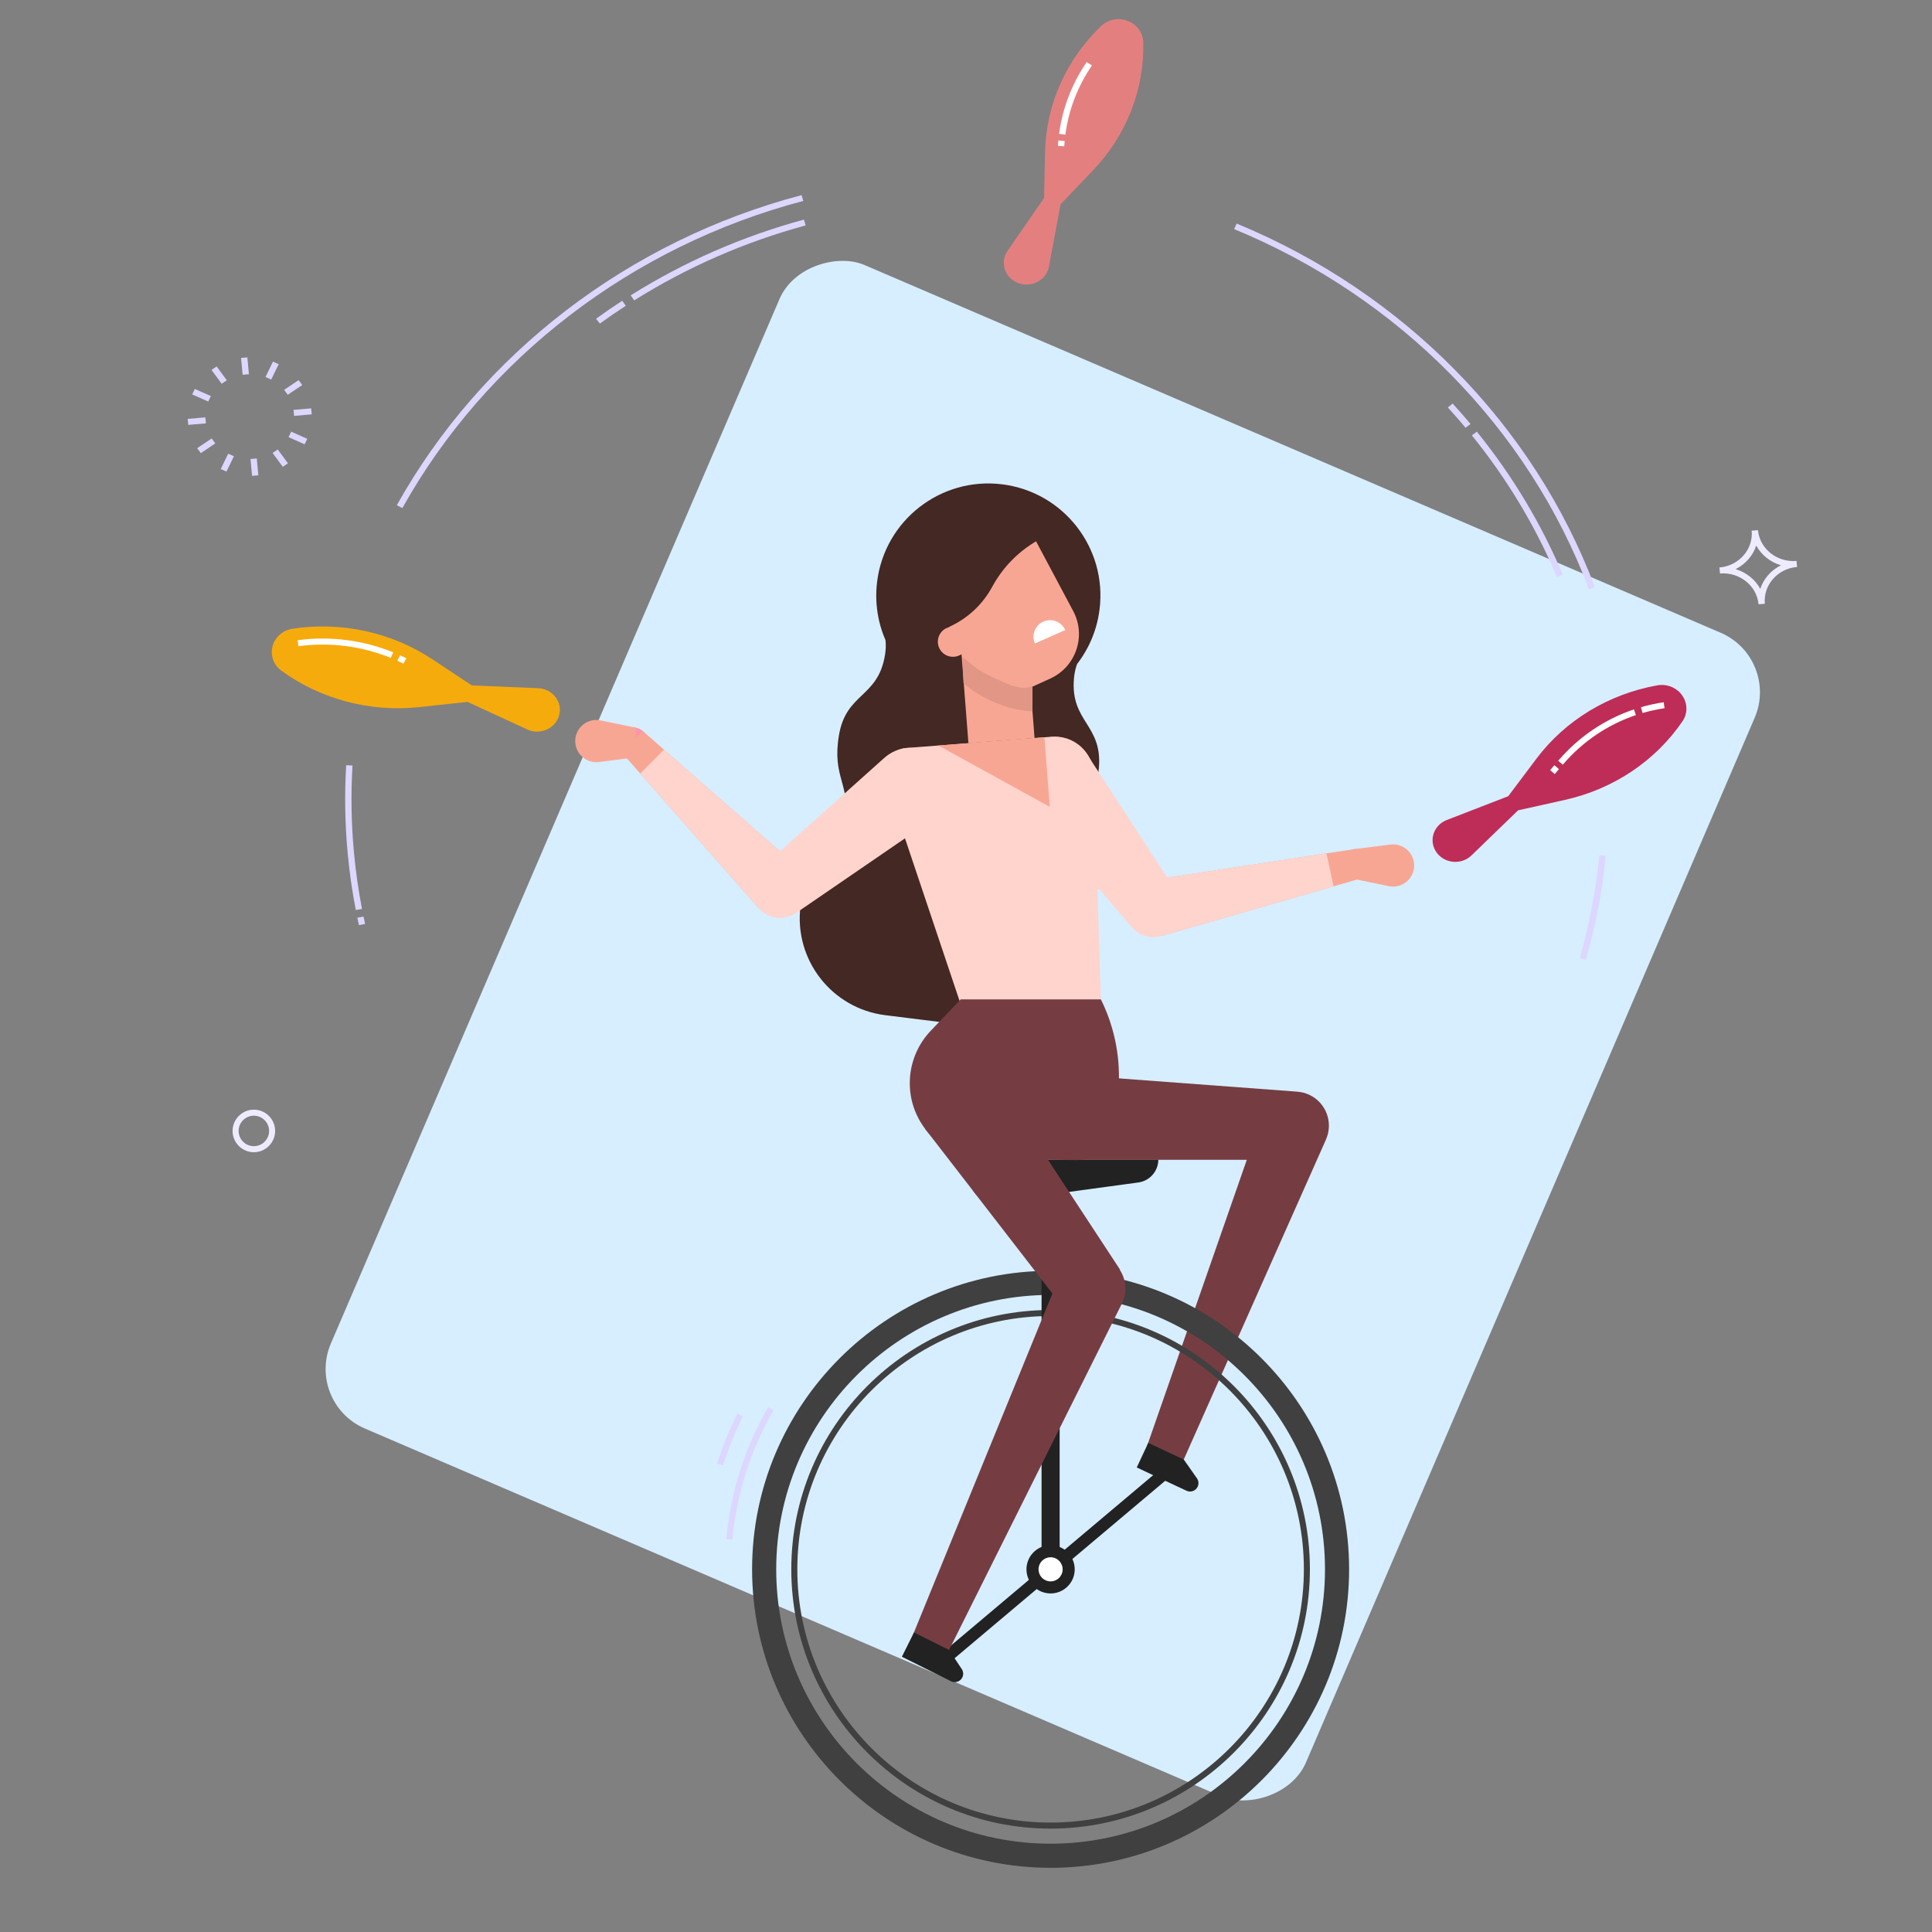 <svg width="597" height="597" viewBox="0 0 597 597" fill="none" xmlns="http://www.w3.org/2000/svg">
<rect x="0" y="0" width="597" height="597" fill="#808080" stroke="none"/>
<g clip-path="url(#clip0)">
<rect x="94.35" y="433.52" width="391.28" height="327.946" rx="20" transform="rotate(-66.755 94.35 433.52)" fill="#D6EEFF"/>
<path d="M307.858 371.367L351.744 365.393C355.288 364.91 357.931 361.884 357.931 358.307H299.742V364.28C299.742 368.614 303.564 371.951 307.858 371.367Z" fill="#222222"/>
<path d="M74.975 115.805L76.918 115.639L76.432 110.433L74.489 110.599L74.975 115.805Z" fill="#DDD6FF"/>
<path d="M77.889 147.041L79.832 146.876L79.346 141.669L77.403 141.835L77.889 147.041Z" fill="#DDD6FF"/>
<path d="M68.497 118.582L65.351 114.306L66.947 113.235L70.093 117.511L68.497 118.582Z" fill="#DDD6FF"/>
<path d="M87.378 144.242L84.231 139.964L85.828 138.893L88.974 143.17L87.378 144.242Z" fill="#DDD6FF"/>
<path d="M64.344 124.08L59.38 121.878L60.202 120.188L65.165 122.39L64.344 124.08Z" fill="#DDD6FF"/>
<path d="M94.127 137.289L89.163 135.086L89.985 133.396L94.948 135.598L94.127 137.289Z" fill="#DDD6FF"/>
<path d="M58.174 131.29L63.625 130.826L63.452 128.97L58.001 129.434L58.174 131.29Z" fill="#DDD6FF"/>
<path d="M90.879 128.506L96.329 128.042L96.156 126.186L90.706 126.65L90.879 128.506Z" fill="#DDD6FF"/>
<path d="M62.054 140.019L60.932 138.493L65.409 135.488L66.531 137.013L62.054 140.019Z" fill="#DDD6FF"/>
<path d="M88.921 121.988L87.799 120.463L92.277 117.458L93.398 118.983L88.921 121.988Z" fill="#DDD6FF"/>
<path d="M69.98 145.723L68.21 144.938L70.515 140.197L72.285 140.982L69.98 145.723Z" fill="#DDD6FF"/>
<path d="M83.812 117.279L82.042 116.494L84.347 111.753L86.117 112.538L83.812 117.279Z" fill="#DDD6FF"/>
<path d="M536.309 175.869C539.588 176.849 542.346 179.051 543.935 181.96C544.961 178.829 547.268 176.195 550.312 174.677C547.035 173.697 544.277 171.494 542.687 168.586C541.661 171.717 539.355 174.351 536.309 175.869ZM543.401 186.731C542.864 180.971 537.519 176.702 531.488 177.215L531.315 175.359C537.346 174.846 541.816 169.741 541.278 163.981L543.221 163.816C543.223 163.832 543.224 163.849 543.226 163.866C543.79 169.6 549.121 173.843 555.135 173.331L555.308 175.187C549.277 175.701 544.807 180.805 545.345 186.565L543.401 186.731Z" fill="#EEEBFF"/>
<path d="M78.443 344.757C75.847 344.757 73.734 346.869 73.734 349.467C73.734 352.063 75.847 354.176 78.443 354.176C81.04 354.176 83.153 352.063 83.153 349.467C83.153 346.869 81.04 344.757 78.443 344.757ZM78.443 356.039C74.82 356.039 71.871 353.09 71.871 349.467C71.871 345.842 74.82 342.893 78.443 342.893C82.068 342.893 85.017 345.842 85.017 349.467C85.017 353.09 82.068 356.039 78.443 356.039Z" fill="#EEEBFF"/>
<path d="M133.557 203.696L145.802 211.805L166.28 212.652C170.725 212.835 173.875 216.871 172.789 220.993C171.702 225.116 166.925 227.251 162.92 225.402L144.463 216.886L129.657 218.492C114.368 220.148 99.07 216.072 86.933 207.235C84.526 205.483 83.477 202.504 84.216 199.701C84.963 196.865 87.416 194.73 90.44 194.274C105.482 192.008 120.938 195.34 133.557 203.696Z" fill="#F6AB0D"/>
<path d="M120.753 203.295C111.797 199.644 101.896 198.377 92.224 199.674L91.953 197.828C101.974 196.479 112.238 197.798 121.519 201.582L120.753 203.295ZM124.66 205.069C124.041 204.758 123.417 204.459 122.787 204.172L123.626 202.49C124.279 202.787 124.926 203.098 125.567 203.419L124.66 205.069Z" fill="white"/>
<path d="M337.763 52.62L327.718 63.133L324.114 82.404C323.332 86.587 318.726 89.032 314.593 87.455C310.458 85.878 308.879 81.072 311.331 77.526L322.623 61.189L322.928 46.96C323.244 32.267 329.509 18.329 340.295 8.016C342.434 5.971 345.664 5.374 348.475 6.447C351.319 7.531 353.207 10.137 353.277 13.06C353.627 27.6 348.113 41.788 337.763 52.62Z" fill="#E47F80"/>
<path d="M329.204 41.604L327.269 41.37C328.328 33.387 331.193 25.929 335.784 19.203L337.419 20.221C332.989 26.709 330.225 33.903 329.204 41.604ZM328.862 45.193L326.914 45.088C326.947 44.526 326.99 43.966 327.041 43.407L328.984 43.57C328.935 44.109 328.894 44.65 328.862 45.193Z" fill="white"/>
<path d="M483.61 247.164L469.097 250.395L454.699 264.328C451.575 267.353 446.328 266.877 443.857 263.341C441.385 259.805 442.933 254.989 447.056 253.393L466.051 246.037L474.739 234.473C483.711 222.537 497.139 214.438 512.142 211.772C515.119 211.243 518.138 212.499 519.818 214.904C521.5 217.31 521.558 220.454 519.904 222.877C511.573 235.088 498.593 243.827 483.61 247.164Z" fill="#BE2D57"/>
<path d="M507.572 220.321L507.053 218.531C509.345 217.867 511.712 217.352 514.088 217L514.36 218.844C512.067 219.183 509.783 219.68 507.572 220.321ZM482.909 236.296L481.499 235.08L481.708 234.837C487.923 227.623 495.945 222.217 504.907 219.203L505.501 220.968C496.856 223.876 489.117 229.093 483.119 236.054L482.909 236.296ZM480.412 239.197L479 237.981L480.314 236.455L481.726 237.671L480.412 239.197Z" fill="white"/>
<path d="M124.332 157.004L122.61 156.127C148.766 109.258 194.357 74.329 247.694 60.296L248.212 62.093C195.39 75.99 150.238 110.585 124.332 157.004Z" fill="#DDD6FF"/>
<path d="M490.998 182.085C472.292 132.377 432.33 91.812 381.357 70.795L382.129 69.084C433.596 90.305 473.947 131.263 492.833 181.454L490.998 182.085Z" fill="#DDD6FF"/>
<path d="M195.968 92.821L194.896 91.265C211.426 80.885 229.432 73.01 248.417 67.859L248.95 69.651C230.157 74.751 212.331 82.546 195.968 92.821Z" fill="#DDD6FF"/>
<path d="M185.364 99.979L184.185 98.494C186.822 96.584 189.543 94.717 192.271 92.942L193.369 94.483C190.667 96.239 187.974 98.088 185.364 99.979Z" fill="#DDD6FF"/>
<path d="M109.944 281.215C108.829 275.458 107.986 269.568 107.439 263.706C106.593 254.643 106.437 245.474 106.974 236.451L108.922 236.556C108.39 245.489 108.545 254.568 109.383 263.541C109.924 269.344 110.758 275.176 111.863 280.876L109.944 281.215Z" fill="#DDD6FF"/>
<path d="M110.914 285.885C110.744 285.119 110.58 284.351 110.42 283.583L112.334 283.219C112.492 283.981 112.655 284.741 112.823 285.499L110.914 285.885Z" fill="#DDD6FF"/>
<path d="M490.013 296.58L488.133 296.085C491.133 285.71 493.182 275.014 494.223 264.295L496.166 264.468C495.114 275.296 493.044 286.1 490.013 296.58Z" fill="#DDD6FF"/>
<path d="M481.1 178.289C474.503 162.649 465.658 147.927 454.811 134.531L456.354 133.39C467.311 146.921 476.246 161.793 482.91 177.592L481.1 178.289Z" fill="#DDD6FF"/>
<path d="M452.876 132.176C451.109 130.064 449.266 127.96 447.399 125.921L448.868 124.694C450.754 126.754 452.615 128.88 454.4 131.012L452.876 132.176Z" fill="#DDD6FF"/>
<path d="M404.572 338.298C403.416 337.757 402.211 337.457 401.008 337.354L401.009 337.34L333.751 332.333L332.768 358.385L385.273 358.386L354.585 446.431C354.584 446.435 354.583 446.437 354.582 446.44C353.572 449.337 354.899 452.585 357.738 453.912C360.767 455.33 364.372 454.022 365.788 450.992C365.806 450.956 365.817 450.919 365.833 450.883L365.838 450.884L409.739 352.12L409.731 352.117C412.056 346.886 409.781 340.734 404.572 338.298Z" fill="#753D42"/>
<path d="M365.787 450.994L354.816 445.863L351.264 453.458L366.635 460.647C367.934 461.255 369.48 460.695 370.088 459.395C370.481 458.554 370.395 457.565 369.862 456.804L365.787 450.994Z" fill="#222222"/>
<path d="M290.598 516.092L288.197 513.242L360.905 451.981L363.306 454.831L290.598 516.092Z" fill="#222222"/>
<path d="M324.641 406.66C281.486 406.66 246.377 441.769 246.377 484.924C246.377 528.079 281.486 563.188 324.641 563.188C367.796 563.188 402.905 528.079 402.905 484.924C402.905 441.769 367.796 406.66 324.641 406.66ZM324.641 565.052C280.458 565.052 244.514 529.107 244.514 484.924C244.514 440.742 280.458 404.797 324.641 404.797C368.824 404.797 404.769 440.742 404.769 484.924C404.769 529.107 368.824 565.052 324.641 565.052Z" fill="#404040"/>
<path d="M223.377 452.852L221.602 452.288C223.283 446.989 225.398 441.774 227.888 436.792L229.555 437.624C227.109 442.522 225.03 447.644 223.377 452.852Z" fill="#DDD6FF"/>
<path d="M241.549 457.621L239.748 457.141C239.984 456.257 240.23 455.377 240.488 454.501L242.276 455.025C242.022 455.887 241.78 456.752 241.549 457.621Z" fill="#DDD6FF"/>
<path d="M226.301 475.762L224.445 475.591C225.781 461.136 230.137 447.424 237.392 434.835L239.005 435.766C231.886 448.12 227.612 461.576 226.301 475.762Z" fill="#DDD6FF"/>
<path d="M324.642 400.139C277.891 400.139 239.856 438.175 239.856 484.925C239.856 531.677 277.891 569.711 324.642 569.711C371.394 569.711 409.428 531.677 409.428 484.925C409.428 438.175 371.394 400.139 324.642 400.139ZM324.642 577.165C273.781 577.165 232.402 535.787 232.402 484.925C232.402 434.064 273.781 392.686 324.642 392.686C375.503 392.686 416.882 434.064 416.882 484.925C416.882 535.787 375.503 577.165 324.642 577.165Z" fill="#404040"/>
<path d="M321.848 490.8H327.438V361.545H321.848V490.8Z" fill="#222222"/>
<path d="M330.222 485.229C330.056 488.312 327.423 490.677 324.34 490.511C321.257 490.345 318.891 487.712 319.057 484.628C319.223 481.545 321.857 479.181 324.94 479.347C328.023 479.512 330.388 482.146 330.222 485.229Z" fill="white"/>
<path d="M324.638 481.201C322.674 481.201 321.025 482.744 320.919 484.729C320.865 485.723 321.202 486.678 321.867 487.419C322.531 488.159 323.445 488.597 324.44 488.65C325.437 488.703 326.39 488.367 327.13 487.702C327.87 487.037 328.308 486.123 328.361 485.129C328.472 483.077 326.892 481.318 324.84 481.207C324.772 481.203 324.704 481.201 324.638 481.201ZM324.649 492.383C324.513 492.383 324.376 492.379 324.239 492.372C322.251 492.264 320.424 491.391 319.093 489.908C317.764 488.428 317.09 486.517 317.196 484.528C317.417 480.424 320.941 477.255 325.04 477.486C329.145 477.706 332.303 481.226 332.082 485.329C331.976 487.317 331.101 489.145 329.62 490.475C328.24 491.713 326.489 492.383 324.649 492.383Z" fill="#222222"/>
<path d="M254.339 267.318C257.47 263.904 260.589 260.579 261.264 255.159C262.925 241.803 257.034 240.547 259.231 227.257C261.427 213.967 271.27 215.725 273.467 202.436C273.75 200.72 273.78 199.185 273.621 197.796C272.799 195.914 272.147 193.95 271.674 191.93C271.587 191.576 271.511 191.215 271.444 190.865C270.721 187.293 270.563 183.551 271.037 179.746C273.397 160.772 290.698 147.298 309.672 149.658C328.657 152.02 342.13 169.321 339.77 188.295C339.297 192.1 338.226 195.689 336.651 198.975C336.5 199.298 336.341 199.611 336.179 199.932C336.168 199.941 336.168 199.941 336.168 199.941C335.213 201.794 334.09 203.546 332.83 205.18C332.345 206.488 332 207.975 331.856 209.698C330.73 223.121 340.694 223.827 339.567 237.25C338.441 250.672 332.422 250.447 330.761 263.804C330.087 269.224 332.297 273.211 334.506 277.289C336.695 281.374 338.882 285.551 338.165 291.317C336.107 307.864 321.034 319.602 304.486 317.544L273.573 313.699C257.026 311.641 245.297 296.568 247.355 280.022C248.073 274.256 251.216 270.742 254.339 267.318Z" fill="#432823"/>
<path d="M423.7 267.945C424.221 265.426 422.601 262.96 420.082 262.438C417.562 261.918 415.097 263.537 414.576 266.056C414.054 268.576 415.674 271.041 418.193 271.563C420.713 272.084 423.178 270.464 423.7 267.945Z" fill="#FF95A9"/>
<path d="M429.642 260.97V260.976C430.338 260.888 431.059 260.905 431.786 261.055C435.314 261.785 437.58 265.236 436.851 268.763C436.12 272.291 432.669 274.558 429.142 273.828L418.193 271.562L418.551 262.378L429.642 260.97Z" fill="#F8A694"/>
<path d="M355.07 272.061L418.443 262.391L420.429 271.474L358.824 289.222L355.07 272.061Z" fill="#F8A694"/>
<path d="M340.118 307.149L338.006 239.354C337.791 232.448 331.852 227.121 324.964 227.655L280.059 231.136C275.221 231.512 272.025 236.339 273.57 240.94L296.92 310.498C297.845 322.426 308.265 331.348 320.194 330.422C332.122 329.497 341.043 319.078 340.118 307.149Z" fill="#FFD4CC"/>
<path d="M340.179 308.823H296.852L287.605 318.517C283.914 322.387 281.658 327.402 281.211 332.73C280.074 346.28 290.671 357.95 304.268 358.12L332.721 358.476C339.925 358.476 345.765 352.636 345.765 345.432V332.671C345.764 324.397 343.853 316.236 340.179 308.823Z" fill="#753D42"/>
<path d="M348.873 261.984C348.756 260.48 348.357 259.068 347.752 257.779L347.764 257.772L336.872 234.583L336.768 234.631C336.321 233.69 335.759 232.786 335.05 231.955C330.711 226.864 323.066 226.255 317.975 230.594C313.349 234.537 312.437 241.202 315.562 246.209L325.829 268.069L325.842 268.064C327.922 272.49 332.568 275.397 337.733 274.998C344.402 274.48 349.39 268.654 348.873 261.984Z" fill="#FFD4CC"/>
<path d="M412.095 273.876L409.871 263.696L360.69 271.199L335.998 233.222L316.615 247.669L349.783 286.585L349.793 286.579C351.974 289.048 355.449 290.193 358.825 289.22L358.826 289.222L412.095 273.876Z" fill="#FFD4CC"/>
<path d="M299.247 229.648L319.683 228.065L317.057 194.203L296.621 195.787L299.247 229.648Z" fill="#F8A694"/>
<path d="M296.393 202.534L300.632 200.603L296.768 192.124L292.529 194.057C290.187 195.124 289.154 197.886 290.222 200.228C291.289 202.569 294.051 203.601 296.393 202.534Z" fill="#F8A694"/>
<path d="M317.893 163.032L286.031 177.552L304.775 218.682L324.563 209.664C332.486 206.053 335.721 196.509 331.629 188.824L317.893 163.032Z" fill="#F8A694"/>
<path d="M313.808 212.115L312.411 211.766C305.772 208.971 302.628 207.573 298.784 204.079C298.086 203.444 298.086 203.73 297.387 203.031L297.736 211.132C303.092 215.869 311.61 219.559 319.049 219.802V217.705V215.486V212.115C317.652 212.465 315.905 212.814 313.808 212.115Z" fill="#E29686"/>
<path d="M293.377 193.67L292.529 194.057L281.369 169.567L306.606 158.066C313.271 155.029 321.137 157.969 324.173 164.634L324.392 165.114L323.543 165.501C316.324 168.79 310.375 174.345 306.6 181.323C303.653 186.768 299.01 191.102 293.377 193.67Z" fill="#432823"/>
<path d="M324.391 249.318L322.725 227.829L289.961 230.369L324.391 249.318Z" fill="#F8A694"/>
<path d="M346.028 392.385L346.103 392.331L309.098 335.941L285.855 348.804L325.199 399.698L282.239 504.859L282.244 504.861C281.057 507.767 282.29 511.139 285.144 512.563C288.136 514.056 291.774 512.84 293.266 509.847L346.642 402.858L346.636 402.854C348.364 399.392 348.01 395.422 346.028 392.385Z" fill="#753D42"/>
<path d="M190.978 230.022C190.651 227.469 192.457 225.137 195.009 224.811C197.561 224.486 199.894 226.291 200.219 228.843C200.545 231.396 198.74 233.728 196.188 234.054C193.636 234.379 191.303 232.574 190.978 230.022Z" fill="#FF95A9"/>
<path d="M183.447 222.531C184.183 222.437 184.904 222.476 185.591 222.617V222.611L196.541 224.87L196.189 234.055L185.098 235.469C181.524 235.925 178.259 233.398 177.803 229.825C177.347 226.252 179.874 222.986 183.447 222.531Z" fill="#F8A694"/>
<path d="M246.861 268.197L198.666 225.926L192.102 232.511L234.458 280.638L246.861 268.197Z" fill="#F8A694"/>
<path d="M291.362 236.335C287.579 230.817 280.04 229.411 274.523 233.194C274.082 233.497 273.676 233.831 273.288 234.18L273.28 234.169L241.013 263.066L205.188 231.645L197.832 239.026L234.458 280.641L234.459 280.639C237.434 284.017 242.42 284.564 246.039 282.076L246.048 282.088L288.22 253.175C288.221 253.174 288.221 253.174 288.221 253.174C293.739 249.391 295.145 241.851 291.362 236.335Z" fill="#FFD4CC"/>
<path d="M319.79 198.838C318.645 196.249 319.815 193.223 322.403 192.078C324.992 190.932 328.018 192.103 329.163 194.691L319.79 198.838Z" fill="white"/>
<path d="M293.269 509.847L282.43 504.44L278.688 511.944L293.873 519.519C295.156 520.159 296.715 519.639 297.355 518.355C297.77 517.524 297.709 516.533 297.195 515.759L293.269 509.847Z" fill="#222222"/>
</g>
<defs>
<clipPath id="clip0">
<rect width="597" height="597" fill="white"/>
</clipPath>
</defs>
</svg>
